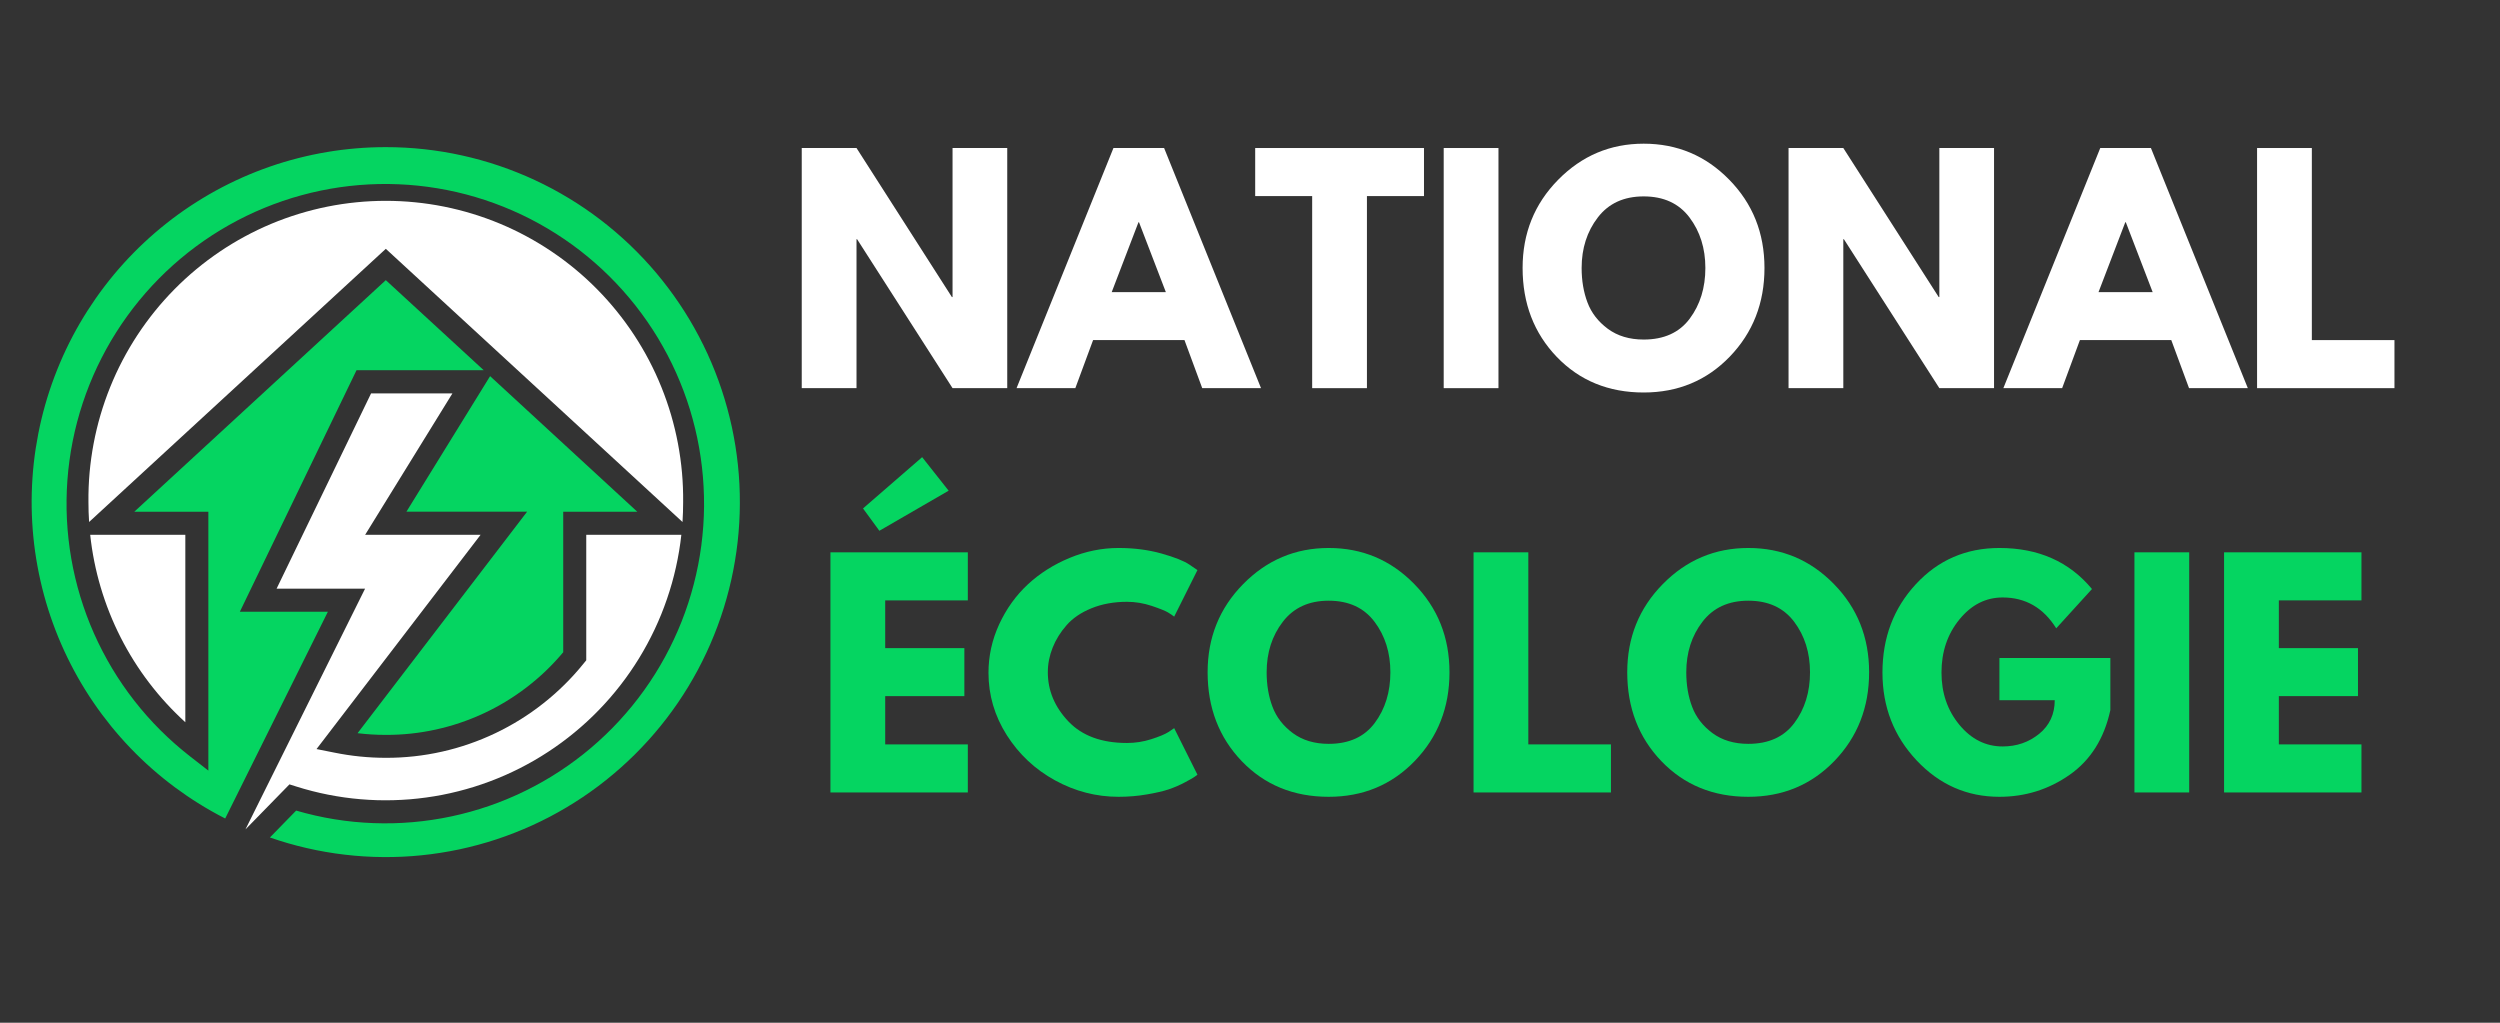 <svg xmlns="http://www.w3.org/2000/svg" xmlns:xlink="http://www.w3.org/1999/xlink" width="660" zoomAndPan="magnify" viewBox="0 0 495 202.5" height="270" preserveAspectRatio="xMidYMid meet" version="1.0"><rect x="0" y="0" width="495" height="202.5" fill="#333333" stroke="none"/><defs><g/></defs><path fill="#05d561" d="M 76.391 29.133 C 74.438 29.133 72.488 29.211 70.547 29.375 C 68.602 29.535 66.664 29.777 64.742 30.102 C 62.816 30.426 60.906 30.832 59.016 31.316 C 57.125 31.797 55.258 32.359 53.414 33 C 51.57 33.641 49.754 34.359 47.973 35.148 C 46.188 35.941 44.438 36.809 42.727 37.746 C 41.012 38.688 39.344 39.695 37.715 40.773 C 36.086 41.852 34.508 42.996 32.973 44.211 C 31.441 45.422 29.961 46.695 28.535 48.027 C 27.105 49.363 25.738 50.758 24.426 52.207 C 23.117 53.656 21.867 55.16 20.684 56.715 C 19.496 58.27 18.379 59.871 17.324 61.52 C 16.273 63.168 15.289 64.855 14.379 66.586 C 13.469 68.316 12.629 70.082 11.867 71.883 C 11.102 73.684 10.414 75.516 9.801 77.375 C 9.188 79.23 8.656 81.113 8.199 83.016 C 7.746 84.918 7.371 86.84 7.074 88.773 C 6.777 90.707 6.562 92.652 6.43 94.605 C 6.297 96.559 6.246 98.512 6.273 100.469 C 6.305 102.426 6.414 104.379 6.605 106.324 C 6.797 108.273 7.07 110.211 7.426 112.137 C 7.777 114.059 8.211 115.965 8.723 117.855 C 9.234 119.742 9.824 121.609 10.492 123.445 C 11.16 125.285 11.902 127.094 12.719 128.871 C 13.539 130.648 14.43 132.387 15.391 134.09 C 16.355 135.793 17.387 137.453 18.488 139.066 C 19.59 140.684 20.758 142.25 21.988 143.77 C 23.219 145.285 24.512 146.75 25.867 148.16 C 27.219 149.57 28.629 150.922 30.098 152.215 C 31.562 153.504 33.082 154.734 34.648 155.898 C 36.219 157.062 37.832 158.16 39.492 159.188 C 41.152 160.219 42.852 161.176 44.59 162.062 L 64.918 121.129 L 47.488 121.129 L 70.594 73.297 L 95.77 73.297 L 76.391 55.469 L 26.594 101.32 L 41.254 101.32 L 41.254 152.578 L 37.578 149.719 C 36.559 148.922 35.559 148.098 34.59 147.238 C 33.617 146.379 32.672 145.492 31.754 144.578 C 30.836 143.66 29.949 142.715 29.09 141.746 C 28.23 140.773 27.398 139.777 26.602 138.754 C 25.805 137.734 25.039 136.688 24.305 135.617 C 23.57 134.547 22.867 133.457 22.199 132.344 C 21.535 131.23 20.902 130.098 20.305 128.945 C 19.707 127.797 19.145 126.625 18.617 125.441 C 18.09 124.254 17.602 123.051 17.148 121.836 C 16.699 120.617 16.285 119.387 15.906 118.145 C 15.531 116.902 15.191 115.652 14.891 114.387 C 14.59 113.125 14.332 111.855 14.109 110.574 C 13.887 109.297 13.703 108.012 13.562 106.719 C 13.418 105.43 13.316 104.137 13.25 102.84 C 13.188 101.543 13.164 100.242 13.18 98.945 C 13.195 97.648 13.25 96.352 13.348 95.055 C 13.441 93.762 13.578 92.469 13.754 91.184 C 13.926 89.895 14.141 88.617 14.395 87.344 C 14.648 86.07 14.941 84.805 15.27 83.551 C 15.602 82.293 15.973 81.051 16.379 79.816 C 16.785 78.586 17.23 77.367 17.711 76.16 C 18.195 74.957 18.711 73.766 19.266 72.594 C 19.824 71.422 20.414 70.266 21.039 69.129 C 21.664 67.992 22.324 66.875 23.02 65.781 C 23.715 64.684 24.441 63.609 25.203 62.559 C 25.961 61.508 26.754 60.48 27.578 59.48 C 28.398 58.477 29.254 57.5 30.137 56.551 C 31.02 55.602 31.93 54.68 32.871 53.785 C 33.809 52.895 34.777 52.031 35.77 51.195 C 36.762 50.363 37.777 49.562 38.82 48.789 C 39.863 48.02 40.926 47.281 42.016 46.574 C 43.102 45.871 44.211 45.199 45.34 44.562 C 46.465 43.926 47.613 43.324 48.777 42.758 C 49.945 42.191 51.125 41.664 52.324 41.172 C 53.52 40.676 54.734 40.223 55.957 39.805 C 57.184 39.383 58.422 39.004 59.672 38.664 C 60.918 38.32 62.18 38.02 63.445 37.754 C 64.715 37.488 65.988 37.266 67.27 37.078 C 68.551 36.895 69.836 36.746 71.129 36.641 C 72.418 36.535 73.711 36.469 75.004 36.441 C 76.301 36.414 77.594 36.43 78.887 36.484 C 80.18 36.535 81.473 36.629 82.758 36.762 C 84.047 36.895 85.332 37.07 86.609 37.281 C 87.887 37.492 89.156 37.746 90.418 38.035 C 91.68 38.324 92.93 38.656 94.172 39.023 C 95.414 39.391 96.645 39.797 97.859 40.242 C 99.078 40.684 100.277 41.164 101.465 41.684 C 102.652 42.203 103.824 42.754 104.977 43.344 C 106.129 43.938 107.266 44.562 108.379 45.223 C 109.492 45.883 110.586 46.574 111.66 47.305 C 112.73 48.031 113.781 48.789 114.809 49.582 C 115.832 50.375 116.832 51.199 117.809 52.055 C 118.785 52.906 119.73 53.793 120.652 54.703 C 121.574 55.617 122.465 56.559 123.328 57.523 C 124.191 58.492 125.023 59.484 125.828 60.504 C 126.629 61.523 127.398 62.566 128.137 63.633 C 128.875 64.699 129.582 65.789 130.254 66.898 C 130.922 68.008 131.559 69.141 132.164 70.289 C 132.766 71.438 133.332 72.605 133.863 73.789 C 134.391 74.977 134.887 76.176 135.344 77.391 C 135.801 78.605 136.219 79.832 136.602 81.074 C 136.98 82.312 137.324 83.566 137.629 84.828 C 137.934 86.09 138.199 87.359 138.426 88.637 C 138.652 89.918 138.84 91.199 138.988 92.492 C 139.137 93.781 139.246 95.074 139.312 96.371 C 139.383 97.668 139.41 98.965 139.402 100.262 C 139.391 101.562 139.34 102.859 139.25 104.152 C 139.156 105.449 139.027 106.742 138.859 108.027 C 138.688 109.316 138.48 110.598 138.23 111.871 C 137.98 113.145 137.695 114.41 137.367 115.668 C 137.043 116.926 136.68 118.168 136.277 119.402 C 135.875 120.637 135.434 121.859 134.957 123.066 C 134.477 124.273 133.965 125.465 133.414 126.637 C 132.863 127.812 132.277 128.973 131.656 130.109 C 131.035 131.25 130.379 132.367 129.688 133.469 C 129 134.566 128.273 135.641 127.52 136.695 C 126.762 137.75 125.973 138.781 125.156 139.785 C 124.336 140.789 123.484 141.77 122.605 142.723 C 121.727 143.676 120.82 144.602 119.883 145.496 C 118.945 146.395 117.984 147.262 116.996 148.098 C 116.004 148.938 114.992 149.742 113.953 150.516 C 112.914 151.293 111.852 152.035 110.766 152.742 C 109.684 153.453 108.578 154.129 107.449 154.77 C 106.324 155.41 105.18 156.016 104.016 156.586 C 102.855 157.156 101.676 157.691 100.48 158.188 C 99.281 158.688 98.074 159.148 96.848 159.57 C 95.625 159.992 94.387 160.379 93.141 160.723 C 91.895 161.07 90.637 161.379 89.367 161.648 C 88.102 161.918 86.828 162.148 85.547 162.336 C 84.266 162.527 82.98 162.68 81.691 162.789 C 80.402 162.902 79.109 162.973 77.816 163.004 C 76.52 163.035 75.227 163.027 73.934 162.977 C 72.641 162.93 71.348 162.84 70.059 162.715 C 68.77 162.586 67.488 162.418 66.211 162.211 C 64.93 162.004 63.66 161.758 62.398 161.469 C 61.137 161.184 59.883 160.859 58.637 160.496 L 53.441 165.82 C 54.641 166.238 55.852 166.621 57.07 166.973 C 58.289 167.324 59.52 167.641 60.754 167.926 C 61.992 168.211 63.234 168.461 64.484 168.676 C 65.738 168.895 66.992 169.078 68.254 169.223 C 69.512 169.371 70.777 169.488 72.043 169.566 C 73.309 169.645 74.578 169.691 75.848 169.699 C 77.117 169.711 78.383 169.688 79.652 169.629 C 80.918 169.57 82.184 169.477 83.445 169.348 C 84.711 169.219 85.969 169.059 87.223 168.859 C 88.477 168.664 89.723 168.434 90.965 168.172 C 92.207 167.906 93.438 167.609 94.664 167.277 C 95.891 166.945 97.105 166.582 98.309 166.184 C 99.516 165.785 100.711 165.355 101.891 164.891 C 103.074 164.43 104.242 163.934 105.398 163.41 C 106.555 162.883 107.695 162.324 108.82 161.738 C 109.945 161.148 111.051 160.527 112.145 159.879 C 113.234 159.23 114.309 158.555 115.363 157.848 C 116.418 157.137 117.453 156.402 118.469 155.641 C 119.484 154.875 120.477 154.086 121.449 153.266 C 122.422 152.449 123.371 151.605 124.297 150.734 C 125.227 149.867 126.129 148.973 127.004 148.051 C 127.883 147.133 128.738 146.191 129.562 145.227 C 130.391 144.262 131.191 143.273 131.965 142.266 C 132.738 141.258 133.484 140.227 134.203 139.18 C 134.918 138.129 135.609 137.059 136.27 135.973 C 136.93 134.887 137.559 133.781 138.16 132.66 C 138.758 131.539 139.328 130.402 139.867 129.25 C 140.406 128.098 140.914 126.93 141.387 125.75 C 141.863 124.57 142.309 123.379 142.719 122.176 C 143.129 120.973 143.508 119.758 143.852 118.531 C 144.199 117.309 144.508 116.074 144.789 114.832 C 145.066 113.59 145.309 112.344 145.52 111.086 C 145.73 109.832 145.906 108.574 146.051 107.309 C 146.191 106.043 146.301 104.777 146.375 103.504 C 146.449 102.234 146.488 100.961 146.492 99.691 C 146.496 98.418 146.469 97.145 146.406 95.875 C 146.34 94.602 146.242 93.336 146.109 92.07 C 145.977 90.805 145.809 89.543 145.609 88.285 C 145.406 87.027 145.172 85.777 144.906 84.535 C 144.637 83.293 144.332 82.055 143.996 80.828 C 143.664 79.602 143.293 78.383 142.891 77.176 C 142.492 75.969 142.055 74.773 141.59 73.59 C 141.125 72.406 140.625 71.234 140.098 70.078 C 139.566 68.922 139.004 67.781 138.414 66.656 C 137.824 65.531 137.203 64.422 136.551 63.328 C 135.898 62.238 135.219 61.164 134.508 60.109 C 133.797 59.055 133.059 58.02 132.293 57.004 C 131.527 55.988 130.734 54.996 129.918 54.023 C 129.098 53.051 128.25 52.102 127.379 51.176 C 126.508 50.254 125.613 49.352 124.695 48.473 C 123.773 47.598 122.832 46.746 121.867 45.922 C 120.898 45.094 119.91 44.297 118.902 43.523 C 117.895 42.754 116.863 42.008 115.816 41.293 C 114.766 40.578 113.699 39.891 112.609 39.234 C 111.523 38.578 110.422 37.949 109.301 37.352 C 108.18 36.754 107.043 36.188 105.891 35.652 C 104.742 35.117 103.574 34.613 102.398 34.145 C 101.219 33.672 100.027 33.23 98.824 32.824 C 97.625 32.418 96.41 32.043 95.188 31.703 C 93.965 31.363 92.734 31.055 91.496 30.781 C 90.258 30.508 89.012 30.266 87.758 30.059 C 86.504 29.855 85.25 29.684 83.988 29.543 C 82.727 29.406 81.461 29.305 80.195 29.234 C 78.926 29.168 77.66 29.133 76.391 29.133 Z M 76.391 29.133 " fill-opacity="1" fill-rule="nonzero"/><path fill="#05d561" d="M 70.797 145.172 C 72.648 145.395 74.508 145.508 76.371 145.508 C 79.719 145.52 83.031 145.168 86.301 144.449 C 89.57 143.73 92.727 142.664 95.762 141.25 C 98.801 139.836 101.648 138.105 104.305 136.062 C 106.965 134.02 109.367 131.715 111.52 129.141 L 111.52 101.32 L 126.18 101.32 L 97.039 74.477 L 80.477 101.305 L 104.375 101.305 Z M 70.797 145.172 " fill-opacity="1" fill-rule="nonzero"/><path fill="#ffffff" d="M 116.078 105.891 L 116.078 130.738 L 115.57 131.359 C 114.395 132.816 113.141 134.207 111.809 135.523 C 110.477 136.844 109.074 138.082 107.605 139.242 C 106.137 140.406 104.605 141.48 103.016 142.473 C 101.426 143.461 99.785 144.359 98.098 145.164 C 96.406 145.973 94.676 146.68 92.91 147.293 C 91.141 147.906 89.344 148.418 87.516 148.828 C 85.691 149.238 83.848 149.547 81.988 149.75 C 80.125 149.953 78.262 150.055 76.391 150.047 C 72.961 150.047 69.566 149.703 66.207 149.02 L 62.672 148.316 L 95.156 105.891 L 72.297 105.891 L 89.578 77.895 L 73.473 77.895 L 54.766 116.555 L 72.285 116.555 L 48.598 164.223 L 57.312 155.305 L 58.652 155.727 C 59.684 156.055 60.727 156.352 61.777 156.621 C 62.828 156.891 63.883 157.129 64.945 157.34 C 66.008 157.551 67.078 157.73 68.152 157.883 C 69.223 158.035 70.301 158.156 71.379 158.246 C 72.461 158.34 73.543 158.402 74.625 158.434 C 75.707 158.465 76.793 158.469 77.875 158.438 C 78.957 158.41 80.039 158.352 81.121 158.266 C 82.199 158.176 83.277 158.059 84.352 157.91 C 85.426 157.766 86.496 157.586 87.559 157.383 C 88.621 157.176 89.68 156.938 90.73 156.672 C 91.781 156.406 92.824 156.113 93.859 155.793 C 94.895 155.469 95.918 155.117 96.934 154.738 C 97.949 154.359 98.953 153.949 99.949 153.516 C 100.941 153.078 101.922 152.617 102.891 152.129 C 103.855 151.637 104.809 151.121 105.75 150.582 C 106.688 150.039 107.613 149.469 108.52 148.875 C 109.43 148.285 110.32 147.664 111.191 147.023 C 112.066 146.379 112.922 145.715 113.758 145.023 C 114.598 144.332 115.414 143.621 116.211 142.887 C 117.012 142.148 117.789 141.395 118.543 140.613 C 119.301 139.836 120.035 139.039 120.746 138.219 C 121.461 137.398 122.148 136.562 122.816 135.703 C 123.48 134.848 124.125 133.973 124.742 133.078 C 125.359 132.188 125.953 131.277 126.523 130.352 C 127.09 129.426 127.633 128.484 128.148 127.531 C 128.664 126.574 129.156 125.605 129.617 124.625 C 130.082 123.641 130.516 122.645 130.926 121.641 C 131.332 120.633 131.715 119.613 132.066 118.586 C 132.418 117.559 132.742 116.523 133.039 115.477 C 133.332 114.43 133.602 113.379 133.836 112.316 C 134.074 111.258 134.281 110.191 134.461 109.117 C 134.641 108.047 134.789 106.969 134.906 105.891 Z M 116.078 105.891 " fill-opacity="1" fill-rule="nonzero"/><path fill="#ffffff" d="M 36.695 143.004 L 36.695 105.891 L 17.859 105.891 C 18.238 109.426 18.934 112.902 19.945 116.312 C 20.957 119.723 22.266 123.012 23.875 126.184 C 25.484 129.355 27.367 132.352 29.52 135.18 C 31.676 138.008 34.066 140.613 36.695 143.004 Z M 36.695 143.004 " fill-opacity="1" fill-rule="nonzero"/><path fill="#ffffff" d="M 135.262 99.418 C 135.281 97.473 135.207 95.527 135.035 93.59 C 134.863 91.652 134.594 89.727 134.234 87.812 C 133.871 85.898 133.418 84.012 132.871 82.145 C 132.32 80.277 131.684 78.441 130.953 76.637 C 130.227 74.832 129.41 73.066 128.508 71.344 C 127.602 69.621 126.617 67.949 125.551 66.324 C 124.48 64.695 123.336 63.129 122.113 61.617 C 120.891 60.105 119.598 58.656 118.23 57.273 C 116.867 55.891 115.438 54.578 113.941 53.336 C 112.445 52.094 110.895 50.93 109.285 49.844 C 107.676 48.754 106.016 47.75 104.309 46.828 C 102.598 45.902 100.848 45.066 99.059 44.316 C 97.266 43.566 95.441 42.91 93.586 42.34 C 91.73 41.773 89.852 41.297 87.945 40.914 C 86.043 40.531 84.125 40.246 82.195 40.055 C 80.266 39.859 78.328 39.766 76.387 39.766 C 74.445 39.766 72.508 39.859 70.578 40.055 C 68.648 40.246 66.73 40.531 64.828 40.914 C 62.922 41.297 61.043 41.773 59.188 42.34 C 57.332 42.91 55.508 43.566 53.715 44.316 C 51.926 45.066 50.176 45.902 48.465 46.828 C 46.758 47.75 45.098 48.754 43.488 49.844 C 41.879 50.93 40.328 52.094 38.832 53.336 C 37.336 54.578 35.906 55.891 34.543 57.273 C 33.176 58.656 31.883 60.105 30.66 61.617 C 29.438 63.129 28.293 64.695 27.223 66.324 C 26.156 67.949 25.172 69.621 24.266 71.344 C 23.363 73.066 22.547 74.832 21.82 76.637 C 21.09 78.441 20.453 80.277 19.902 82.145 C 19.355 84.012 18.902 85.898 18.539 87.812 C 18.18 89.727 17.91 91.652 17.738 93.59 C 17.566 95.527 17.492 97.473 17.512 99.418 C 17.512 100.734 17.555 102.051 17.641 103.355 L 76.391 49.266 L 135.137 103.355 C 135.219 102.051 135.262 100.738 135.262 99.418 Z M 135.262 99.418 " fill-opacity="1" fill-rule="nonzero"/><g fill="#ffffff" fill-opacity="1"><g transform="translate(155.292, 76.855)"><g><path d="M 14.297 -29.5 L 14.297 0 L 3.453 0 L 3.453 -47.547 L 14.297 -47.547 L 33.188 -18.031 L 33.312 -18.031 L 33.312 -47.547 L 44.141 -47.547 L 44.141 0 L 33.312 0 L 14.406 -29.5 Z M 14.297 -29.5 "/></g></g></g><g fill="#ffffff" fill-opacity="1"><g transform="translate(202.885, 76.855)"><g><path d="M 27.609 -47.547 L 46.797 0 L 35.156 0 L 31.641 -9.516 L 13.547 -9.516 L 10.031 0 L -1.609 0 L 17.578 -47.547 Z M 27.953 -19.016 L 22.641 -32.844 L 22.531 -32.844 L 17.234 -19.016 Z M 27.953 -19.016 "/></g></g></g><g fill="#ffffff" fill-opacity="1"><g transform="translate(248.059, 76.855)"><g><path d="M 0.469 -38.031 L 0.469 -47.547 L 33.891 -47.547 L 33.891 -38.031 L 22.594 -38.031 L 22.594 0 L 11.75 0 L 11.75 -38.031 Z M 0.469 -38.031 "/></g></g></g><g fill="#ffffff" fill-opacity="1"><g transform="translate(282.4, 76.855)"><g><path d="M 14.297 -47.547 L 14.297 0 L 3.453 0 L 3.453 -47.547 Z M 14.297 -47.547 "/></g></g></g><g fill="#ffffff" fill-opacity="1"><g transform="translate(300.147, 76.855)"><g><path d="M 1.328 -23.797 C 1.328 -30.672 3.672 -36.488 8.359 -41.25 C 13.047 -46.02 18.691 -48.406 25.297 -48.406 C 31.941 -48.406 37.586 -46.031 42.234 -41.281 C 46.891 -36.539 49.219 -30.711 49.219 -23.797 C 49.219 -16.848 46.93 -11 42.359 -6.25 C 37.785 -1.508 32.098 0.859 25.297 0.859 C 18.348 0.859 12.613 -1.488 8.094 -6.188 C 3.582 -10.895 1.328 -16.766 1.328 -23.797 Z M 13.016 -23.797 C 13.016 -21.297 13.398 -19.02 14.172 -16.969 C 14.941 -14.914 16.285 -13.176 18.203 -11.75 C 20.129 -10.332 22.492 -9.625 25.297 -9.625 C 29.328 -9.625 32.367 -11.004 34.422 -13.766 C 36.484 -16.535 37.516 -19.879 37.516 -23.797 C 37.516 -27.68 36.469 -31.016 34.375 -33.797 C 32.281 -36.578 29.254 -37.969 25.297 -37.969 C 21.379 -37.969 18.352 -36.578 16.219 -33.797 C 14.082 -31.016 13.016 -27.68 13.016 -23.797 Z M 13.016 -23.797 "/></g></g></g><g fill="#ffffff" fill-opacity="1"><g transform="translate(350.679, 76.855)"><g><path d="M 14.297 -29.5 L 14.297 0 L 3.453 0 L 3.453 -47.547 L 14.297 -47.547 L 33.188 -18.031 L 33.312 -18.031 L 33.312 -47.547 L 44.141 -47.547 L 44.141 0 L 33.312 0 L 14.406 -29.5 Z M 14.297 -29.5 "/></g></g></g><g fill="#ffffff" fill-opacity="1"><g transform="translate(398.273, 76.855)"><g><path d="M 27.609 -47.547 L 46.797 0 L 35.156 0 L 31.641 -9.516 L 13.547 -9.516 L 10.031 0 L -1.609 0 L 17.578 -47.547 Z M 27.953 -19.016 L 22.641 -32.844 L 22.531 -32.844 L 17.234 -19.016 Z M 27.953 -19.016 "/></g></g></g><g fill="#ffffff" fill-opacity="1"><g transform="translate(443.447, 76.855)"><g><path d="M 14.297 -47.547 L 14.297 -9.516 L 30.656 -9.516 L 30.656 0 L 3.453 0 L 3.453 -47.547 Z M 14.297 -47.547 "/></g></g></g><g fill="#05d561" fill-opacity="1"><g transform="translate(160.973, 156.907)"><g><path d="M 9.906 -56.234 L 21.609 -66.391 L 26.859 -59.75 L 13.141 -51.812 Z M 30.656 -47.547 L 30.656 -38.031 L 14.297 -38.031 L 14.297 -28.578 L 29.969 -28.578 L 29.969 -19.078 L 14.297 -19.078 L 14.297 -9.516 L 30.656 -9.516 L 30.656 0 L 3.453 0 L 3.453 -47.547 Z M 30.656 -47.547 "/></g></g></g><g fill="#05d561" fill-opacity="1"><g transform="translate(194.392, 156.907)"><g><path d="M 28.75 -9.797 C 30.406 -9.797 32.008 -10.047 33.562 -10.547 C 35.125 -11.047 36.27 -11.523 37 -11.984 L 38.094 -12.734 L 42.703 -3.516 C 42.547 -3.398 42.332 -3.242 42.062 -3.047 C 41.789 -2.859 41.164 -2.504 40.188 -1.984 C 39.207 -1.461 38.16 -1.008 37.047 -0.625 C 35.93 -0.25 34.473 0.086 32.672 0.391 C 30.867 0.703 29.004 0.859 27.078 0.859 C 22.66 0.859 18.473 -0.223 14.516 -2.391 C 10.566 -4.555 7.379 -7.539 4.953 -11.344 C 2.535 -15.156 1.328 -19.27 1.328 -23.688 C 1.328 -27.031 2.035 -30.238 3.453 -33.312 C 4.879 -36.383 6.77 -39.016 9.125 -41.203 C 11.488 -43.391 14.242 -45.133 17.391 -46.438 C 20.547 -47.75 23.773 -48.406 27.078 -48.406 C 30.148 -48.406 32.984 -48.039 35.578 -47.312 C 38.172 -46.582 40.008 -45.852 41.094 -45.125 L 42.703 -44.031 L 38.094 -34.812 C 37.82 -35.039 37.414 -35.316 36.875 -35.641 C 36.344 -35.961 35.27 -36.395 33.656 -36.938 C 32.039 -37.477 30.406 -37.75 28.75 -37.75 C 26.145 -37.75 23.801 -37.32 21.719 -36.469 C 19.645 -35.625 18.004 -34.508 16.797 -33.125 C 15.586 -31.75 14.664 -30.266 14.031 -28.672 C 13.395 -27.078 13.078 -25.453 13.078 -23.797 C 13.078 -20.18 14.43 -16.941 17.141 -14.078 C 19.848 -11.223 23.719 -9.797 28.75 -9.797 Z M 28.75 -9.797 "/></g></g></g><g fill="#05d561" fill-opacity="1"><g transform="translate(237.78, 156.907)"><g><path d="M 1.328 -23.797 C 1.328 -30.672 3.672 -36.488 8.359 -41.25 C 13.047 -46.02 18.691 -48.406 25.297 -48.406 C 31.941 -48.406 37.586 -46.031 42.234 -41.281 C 46.891 -36.539 49.219 -30.711 49.219 -23.797 C 49.219 -16.848 46.93 -11 42.359 -6.25 C 37.785 -1.508 32.098 0.859 25.297 0.859 C 18.348 0.859 12.613 -1.488 8.094 -6.188 C 3.582 -10.895 1.328 -16.766 1.328 -23.797 Z M 13.016 -23.797 C 13.016 -21.297 13.398 -19.02 14.172 -16.969 C 14.941 -14.914 16.285 -13.176 18.203 -11.75 C 20.129 -10.332 22.492 -9.625 25.297 -9.625 C 29.328 -9.625 32.367 -11.004 34.422 -13.766 C 36.484 -16.535 37.516 -19.879 37.516 -23.797 C 37.516 -27.68 36.469 -31.016 34.375 -33.797 C 32.281 -36.578 29.254 -37.969 25.297 -37.969 C 21.379 -37.969 18.352 -36.578 16.219 -33.797 C 14.082 -31.016 13.016 -27.68 13.016 -23.797 Z M 13.016 -23.797 "/></g></g></g><g fill="#05d561" fill-opacity="1"><g transform="translate(288.312, 156.907)"><g><path d="M 14.297 -47.547 L 14.297 -9.516 L 30.656 -9.516 L 30.656 0 L 3.453 0 L 3.453 -47.547 Z M 14.297 -47.547 "/></g></g></g><g fill="#05d561" fill-opacity="1"><g transform="translate(320.867, 156.907)"><g><path d="M 1.328 -23.797 C 1.328 -30.672 3.672 -36.488 8.359 -41.25 C 13.047 -46.02 18.691 -48.406 25.297 -48.406 C 31.941 -48.406 37.586 -46.031 42.234 -41.281 C 46.891 -36.539 49.219 -30.711 49.219 -23.797 C 49.219 -16.848 46.93 -11 42.359 -6.25 C 37.785 -1.508 32.098 0.859 25.297 0.859 C 18.348 0.859 12.613 -1.488 8.094 -6.188 C 3.582 -10.895 1.328 -16.766 1.328 -23.797 Z M 13.016 -23.797 C 13.016 -21.297 13.398 -19.02 14.172 -16.969 C 14.941 -14.914 16.285 -13.176 18.203 -11.75 C 20.129 -10.332 22.492 -9.625 25.297 -9.625 C 29.328 -9.625 32.367 -11.004 34.422 -13.766 C 36.484 -16.535 37.516 -19.879 37.516 -23.797 C 37.516 -27.68 36.469 -31.016 34.375 -33.797 C 32.281 -36.578 29.254 -37.969 25.297 -37.969 C 21.379 -37.969 18.352 -36.578 16.219 -33.797 C 14.082 -31.016 13.016 -27.68 13.016 -23.797 Z M 13.016 -23.797 "/></g></g></g><g fill="#05d561" fill-opacity="1"><g transform="translate(371.399, 156.907)"><g><path d="M 46.453 -26.625 L 46.453 -16.312 C 45.223 -10.664 42.531 -6.391 38.375 -3.484 C 34.227 -0.586 29.598 0.859 24.484 0.859 C 18.078 0.859 12.613 -1.539 8.094 -6.344 C 3.582 -11.145 1.328 -16.941 1.328 -23.734 C 1.328 -30.648 3.535 -36.488 7.953 -41.25 C 12.367 -46.02 17.879 -48.406 24.484 -48.406 C 32.211 -48.406 38.32 -45.695 42.812 -40.281 L 35.734 -32.5 C 33.191 -36.57 29.656 -38.609 25.125 -38.609 C 21.781 -38.609 18.926 -37.156 16.562 -34.25 C 14.195 -31.352 13.016 -27.848 13.016 -23.734 C 13.016 -19.703 14.195 -16.254 16.562 -13.391 C 18.926 -10.535 21.781 -9.109 25.125 -9.109 C 27.895 -9.109 30.305 -9.941 32.359 -11.609 C 34.41 -13.285 35.438 -15.504 35.438 -18.266 L 24.484 -18.266 L 24.484 -26.625 Z M 46.453 -26.625 "/></g></g></g><g fill="#05d561" fill-opacity="1"><g transform="translate(419.166, 156.907)"><g><path d="M 14.297 -47.547 L 14.297 0 L 3.453 0 L 3.453 -47.547 Z M 14.297 -47.547 "/></g></g></g><g fill="#05d561" fill-opacity="1"><g transform="translate(436.913, 156.907)"><g><path d="M 30.656 -47.547 L 30.656 -38.031 L 14.297 -38.031 L 14.297 -28.578 L 29.969 -28.578 L 29.969 -19.078 L 14.297 -19.078 L 14.297 -9.516 L 30.656 -9.516 L 30.656 0 L 3.453 0 L 3.453 -47.547 Z M 30.656 -47.547 "/></g></g></g></svg>